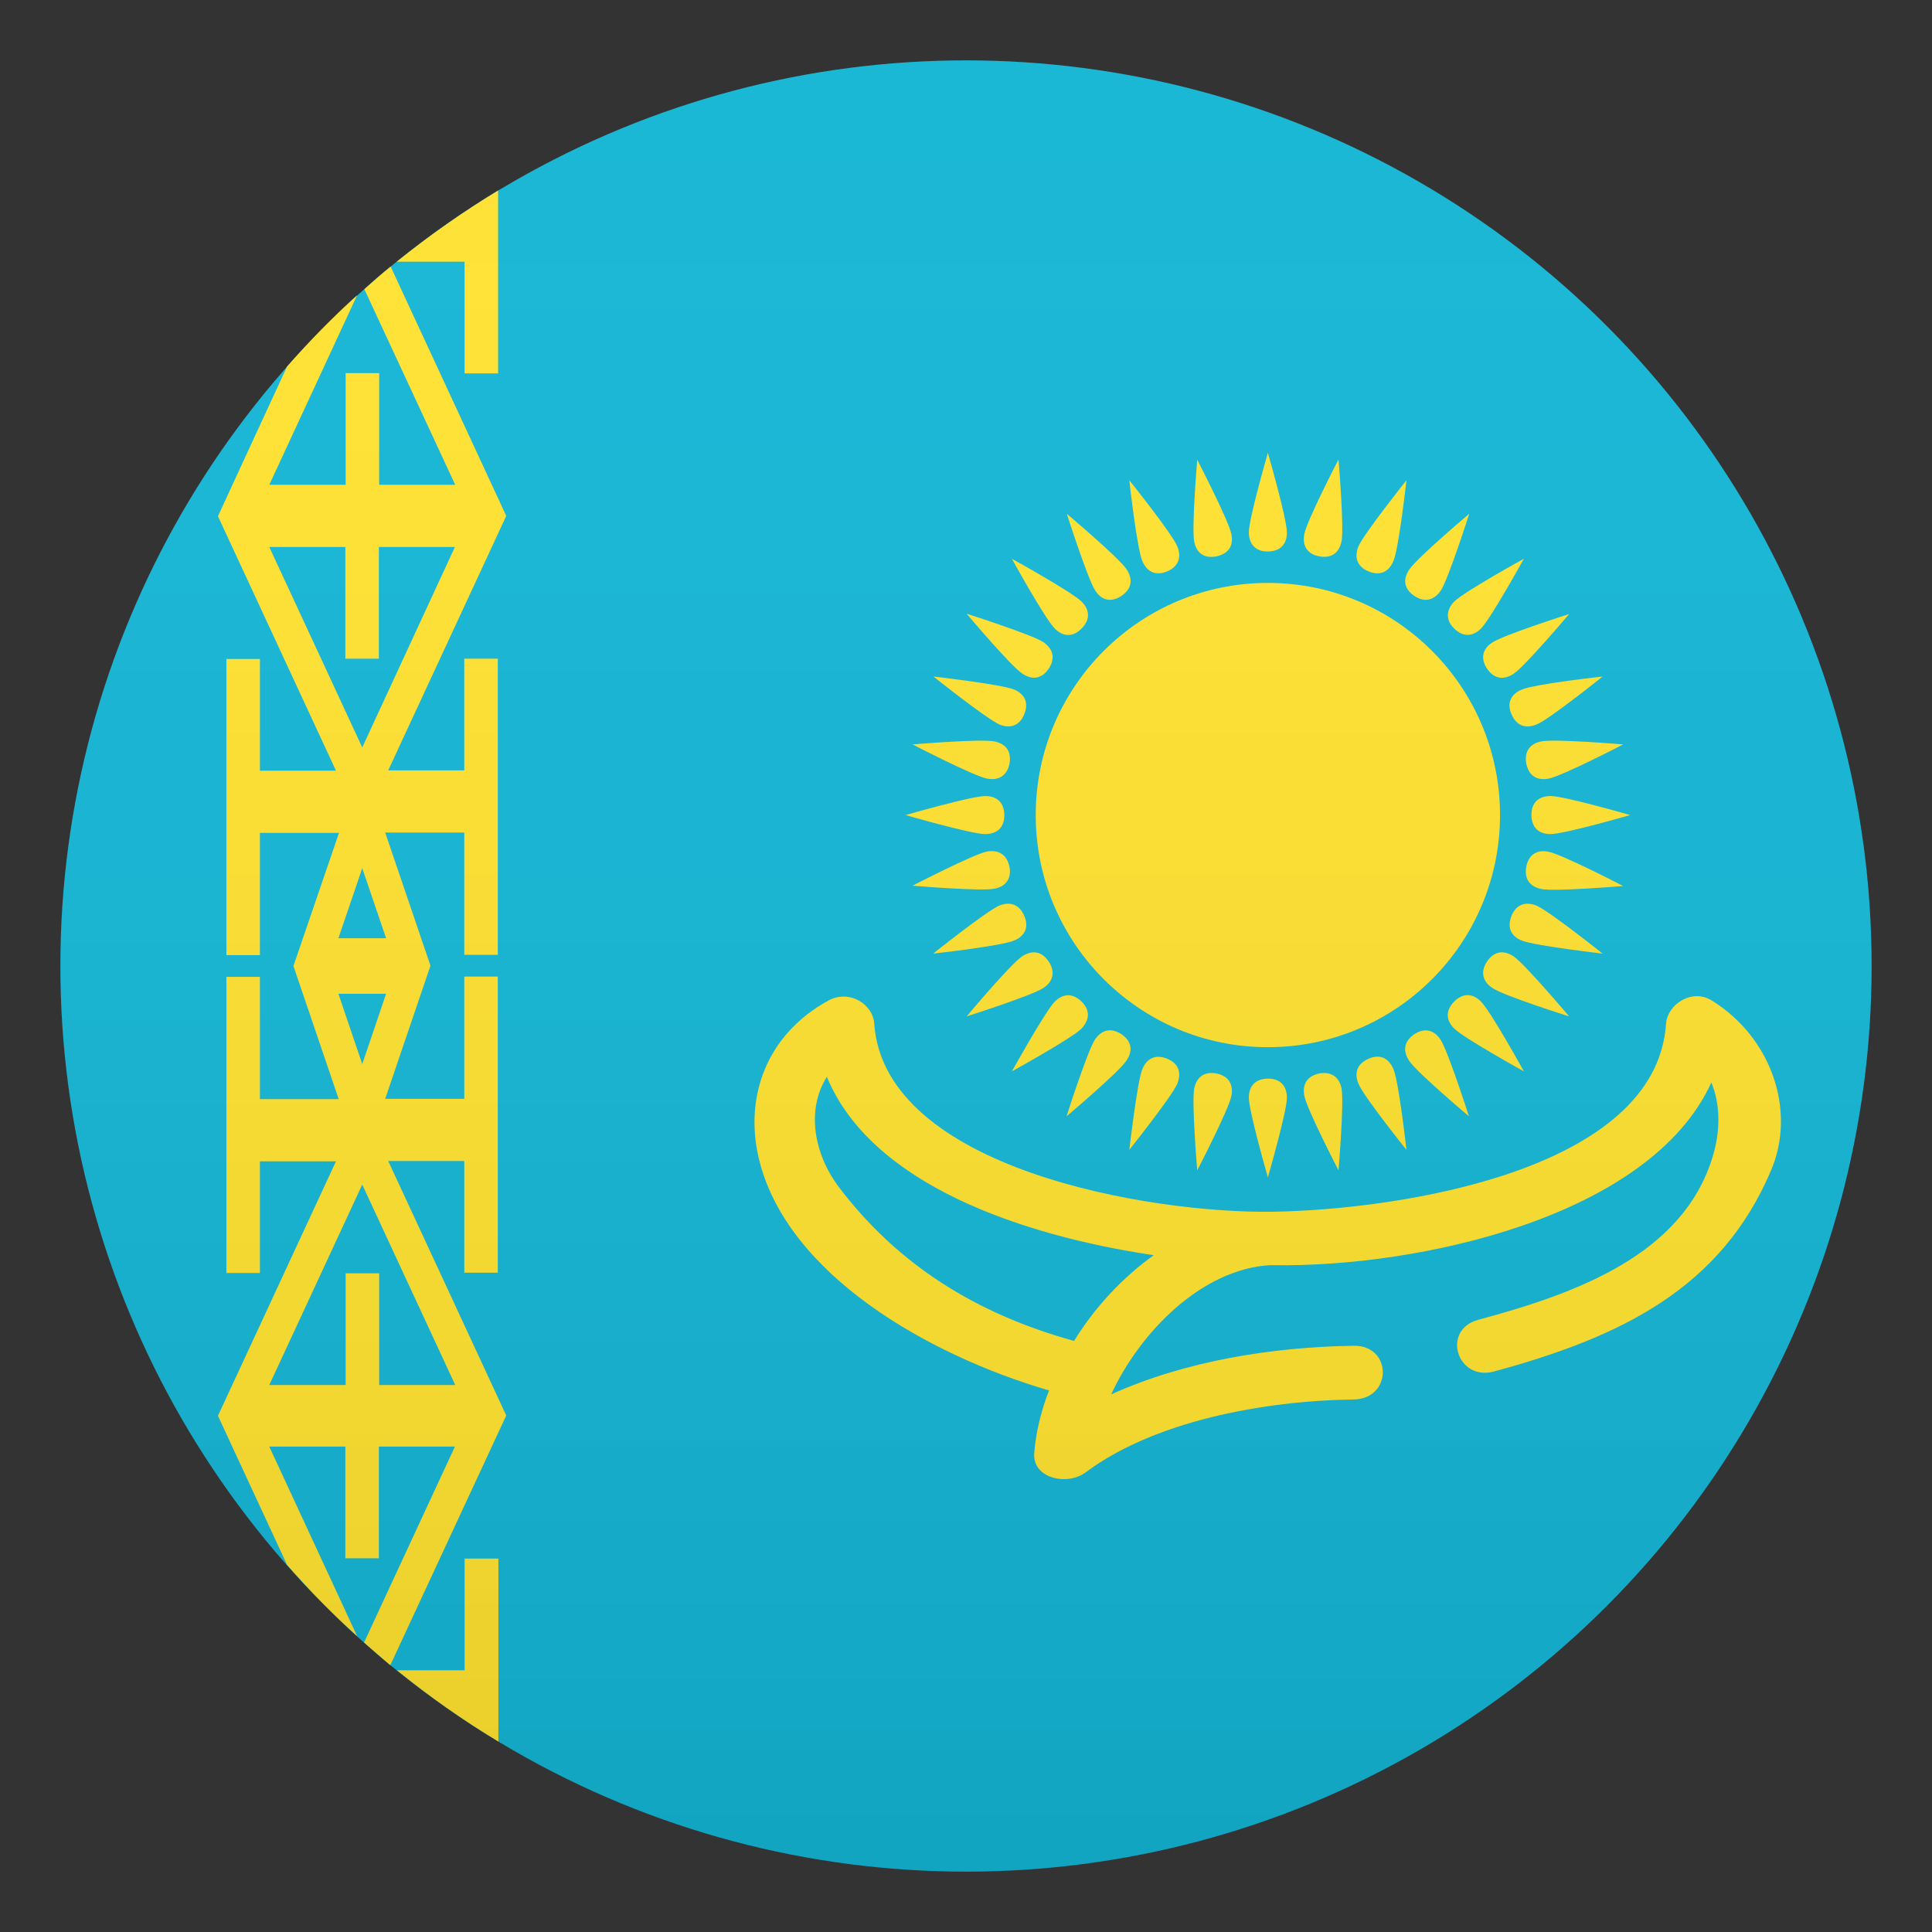 <svg enable-background="new 0 0 64 64" height="64" viewBox="0 0 64 64" width="64" xmlns="http://www.w3.org/2000/svg" xmlns:xlink="http://www.w3.org/1999/xlink"><rect x="0" y="0" width="64" height="64" fill="#333333" stroke="none"/><linearGradient id="a" gradientUnits="userSpaceOnUse" x1="32" x2="32" y1="62" y2="2"><stop offset="0" stop-color="#1a1a1a"/><stop offset=".102" stop-color="#393939" stop-opacity=".949"/><stop offset=".347" stop-color="#7f7f7f" stop-opacity=".826"/><stop offset=".569" stop-color="#b6b6b6" stop-opacity=".716"/><stop offset=".758" stop-color="#dedede" stop-opacity=".621"/><stop offset=".908" stop-color="#f6f6f6" stop-opacity=".546"/><stop offset="1" stop-color="#fff" stop-opacity=".5"/></linearGradient><circle cx="32" cy="32" fill="#0fb4d4" r="30"/><g fill="#ffe12c"><path d="m56.7 33.14c-.67-.41-1.47.15-1.51.77-.32 4.88-8.85 6.16-13 6.23-4.13.07-12.9-1.44-13.23-6.23-.04-.65-.83-1.14-1.51-.77-2.07 1.13-2.8 3.21-2.31 5.25.92 3.82 5.6 6.5 9.61 7.67-.27.7-.44 1.41-.49 2.08-.06.84 1.1 1.09 1.71.63 2.26-1.69 5.88-2.37 8.87-2.41 1.29-.02 1.29-1.8 0-1.78-2.69.04-5.57.5-8.03 1.61.95-2.06 3-4.15 5.26-4.28h.01.1c4.79.08 12.48-1.59 14.51-6.05.32.76.29 1.67.04 2.47-.99 3.25-4.53 4.52-7.76 5.39-1.23.33-.71 2.05.53 1.71 4.24-1.15 7.51-2.77 9.16-6.64.86-1.99.02-4.43-1.96-5.65zm-21.12 11.28c-3.25-.9-5.83-2.52-7.78-5.08-.84-1.11-1.1-2.57-.41-3.67 1.46 3.54 6.4 5.25 10.83 5.91-1.06.76-1.97 1.75-2.64 2.84z"/><circle cx="42" cy="27" r="7.69"/><path d="m42 18.27c.46-.01.63-.29.63-.63 0-.46-.63-2.64-.63-2.64s-.63 2.18-.63 2.63c0 .34.17.64.63.64z"/><path d="m50.73 27c.01.46.29.63.63.63.46 0 2.64-.63 2.64-.63s-2.18-.63-2.63-.63c-.35 0-.64.17-.64.63z"/><path d="m42 35.73c-.46.01-.63.29-.63.63 0 .46.63 2.64.63 2.64s.63-2.18.63-2.63c0-.35-.17-.64-.63-.64z"/><path d="m33.27 27c-.01-.46-.29-.63-.63-.63-.46 0-2.64.63-2.64.63s2.18.63 2.63.63c.35 0 .64-.17.64-.63z"/><path d="m45.34 18.93c.42.17.69-.03.82-.35.18-.42.43-2.67.43-2.67s-1.41 1.77-1.59 2.19c-.13.32-.08.66.34.83z"/><path d="m50.07 30.34c-.17.43.03.7.35.82.42.17 2.67.43 2.67.43s-1.77-1.41-2.19-1.59c-.32-.13-.66-.08-.83.34z"/><path d="m38.66 35.07c-.42-.17-.69.03-.82.35-.17.42-.43 2.67-.43 2.67s1.41-1.77 1.59-2.19c.13-.32.08-.66-.34-.83z"/><path d="m33.93 23.66c.17-.43-.03-.69-.34-.82-.42-.17-2.67-.43-2.67-.43s1.77 1.41 2.19 1.59c.31.13.65.08.82-.34z"/><path d="m48.17 20.82c.33.32.65.24.89 0 .32-.32 1.42-2.31 1.42-2.31s-1.98 1.09-2.31 1.42c-.23.24-.32.57 0 .89z"/><path d="m48.17 33.18c-.32.33-.24.65 0 .89.32.32 2.31 1.42 2.31 1.42s-1.09-1.98-1.42-2.31c-.23-.24-.56-.33-.89 0z"/><path d="m35.83 33.18c-.33-.32-.65-.24-.89 0-.32.33-1.42 2.31-1.42 2.31s1.98-1.09 2.31-1.42c.23-.25.32-.57 0-.89z"/><path d="m35.83 20.82c.32-.33.24-.65 0-.89-.32-.32-2.31-1.42-2.31-1.42s1.09 1.98 1.42 2.31c.24.24.56.33.89 0z"/><path d="m50.07 23.66c.18.42.51.47.83.34.42-.17 2.19-1.59 2.19-1.59s-2.25.25-2.67.43c-.32.13-.53.4-.35.82z"/><path d="m45.34 35.07c-.42.18-.47.51-.34.83.17.42 1.59 2.19 1.59 2.19s-.25-2.25-.43-2.67c-.13-.32-.4-.53-.82-.35z"/><path d="m33.93 30.34c-.18-.42-.51-.47-.83-.34-.42.18-2.19 1.59-2.19 1.59s2.25-.25 2.67-.43c.32-.12.53-.4.35-.82z"/><path d="m38.66 18.93c.42-.18.47-.51.34-.83-.17-.42-1.59-2.19-1.59-2.19s.25 2.25.43 2.67c.13.32.4.52.82.35z"/><path d="m43.7 18.43c.45.08.67-.16.74-.5.09-.45-.1-2.71-.1-2.71s-1.04 2.01-1.13 2.46c-.07.34.04.66.49.75z"/><path d="m50.56 28.71c-.08.45.16.67.5.74.45.09 2.71-.1 2.71-.1s-2.01-1.04-2.46-1.13c-.34-.08-.66.04-.75.49z"/><path d="m40.3 35.56c-.45-.08-.67.16-.74.5-.09.45.1 2.71.1 2.71s1.04-2.01 1.13-2.46c.07-.34-.05-.66-.49-.75z"/><path d="m33.44 25.3c.08-.45-.16-.67-.5-.74-.45-.09-2.71.1-2.71.1s2.01 1.04 2.46 1.13c.34.07.66-.05.75-.49z"/><path d="m46.85 19.74c.38.25.68.11.88-.18.25-.38.94-2.54.94-2.54s-1.73 1.46-1.98 1.84c-.2.28-.22.62.16.88z"/><path d="m49.26 31.85c-.25.38-.11.69.18.88.38.26 2.54.94 2.54.94s-1.46-1.73-1.84-1.99c-.29-.19-.62-.21-.88.17z"/><path d="m37.15 34.26c-.38-.25-.69-.11-.88.18-.25.38-.94 2.54-.94 2.54s1.73-1.46 1.98-1.84c.2-.29.22-.62-.16-.88z"/><path d="m34.74 22.15c.25-.38.11-.68-.18-.88-.38-.25-2.54-.94-2.54-.94s1.46 1.73 1.84 1.98c.29.2.62.22.88-.16z"/><path d="m49.26 22.15c.26.38.59.36.88.17.38-.25 1.84-1.98 1.84-1.98s-2.16.69-2.54.94c-.29.18-.43.49-.18.87z"/><path d="m46.85 34.26c-.38.26-.36.59-.17.88.25.38 1.98 1.84 1.98 1.84s-.69-2.16-.94-2.54c-.18-.28-.49-.43-.87-.18z"/><path d="m34.74 31.85c-.26-.38-.59-.36-.88-.17-.38.25-1.84 1.99-1.84 1.99s2.16-.69 2.54-.94c.29-.19.43-.5.18-.88z"/><path d="m37.15 19.74c.38-.26.36-.59.17-.88-.25-.38-1.98-1.84-1.98-1.84s.69 2.16.94 2.54c.18.29.49.43.87.18z"/><path d="m50.56 25.3c.1.45.41.56.75.49.45-.09 2.46-1.13 2.46-1.13s-2.26-.19-2.71-.1c-.33.06-.58.29-.5.74z"/><path d="m43.7 35.56c-.45.1-.56.41-.49.75.09.45 1.13 2.46 1.13 2.46s.19-2.26.1-2.71c-.06-.33-.29-.58-.74-.5z"/><path d="m33.44 28.71c-.1-.45-.41-.56-.75-.5-.45.09-2.46 1.13-2.46 1.13s2.26.19 2.71.1c.33-.06.58-.29.5-.73z"/><path d="m40.3 18.43c.45-.1.56-.41.49-.74-.09-.45-1.13-2.46-1.13-2.46s-.19 2.26-.1 2.71c.06.33.29.58.74.49z"/><path d="m16.5 51.63h-1.11v3.7h-2.24c1.06.86 2.18 1.65 3.36 2.36v-6.06z"/><path d="m15.39 8.67v3.7h1.11v-6.06c-1.17.71-2.29 1.5-3.36 2.36z"/><path d="m12.94 8.83c-.3.24-.59.5-.87.75l3.01 6.48h-2.52v-3.7h-1.11v3.7h-2.53l2.91-6.28c-.82.74-1.59 1.53-2.32 2.36l-2.29 4.96 3.91 8.43h-2.52v-3.7h-1.11v9.81h1.11v-4.05h2.62l-1.51 4.41 1.5 4.41h-2.61v-4.05h-1.11v9.81h1.11v-3.7h2.52l-3.91 8.43 2.29 4.94c.73.83 1.5 1.62 2.32 2.36l-2.91-6.28h2.52v3.7h1.11v-3.7h2.52l-3.01 6.49c.29.25.58.51.87.75l3.84-8.27-3.91-8.43h2.52v3.7h1.11v-9.81h-1.11v4.05h-2.62l1.5-4.41-1.5-4.41h2.62v4.05h1.11v-9.81h-1.11v3.7h-2.52l3.91-8.43zm2.14 37.05h-2.52v-3.7h-1.11v3.7h-2.53l3.08-6.64zm-3.08-10.63-.79-2.33h1.58zm.79-4.17h-1.58l.79-2.32zm-.79-6.32-3.08-6.64h2.52v3.7h1.11v-3.7h2.52z"/></g><circle cx="32" cy="32" fill="url(#a)" opacity=".1" r="30"/></svg>